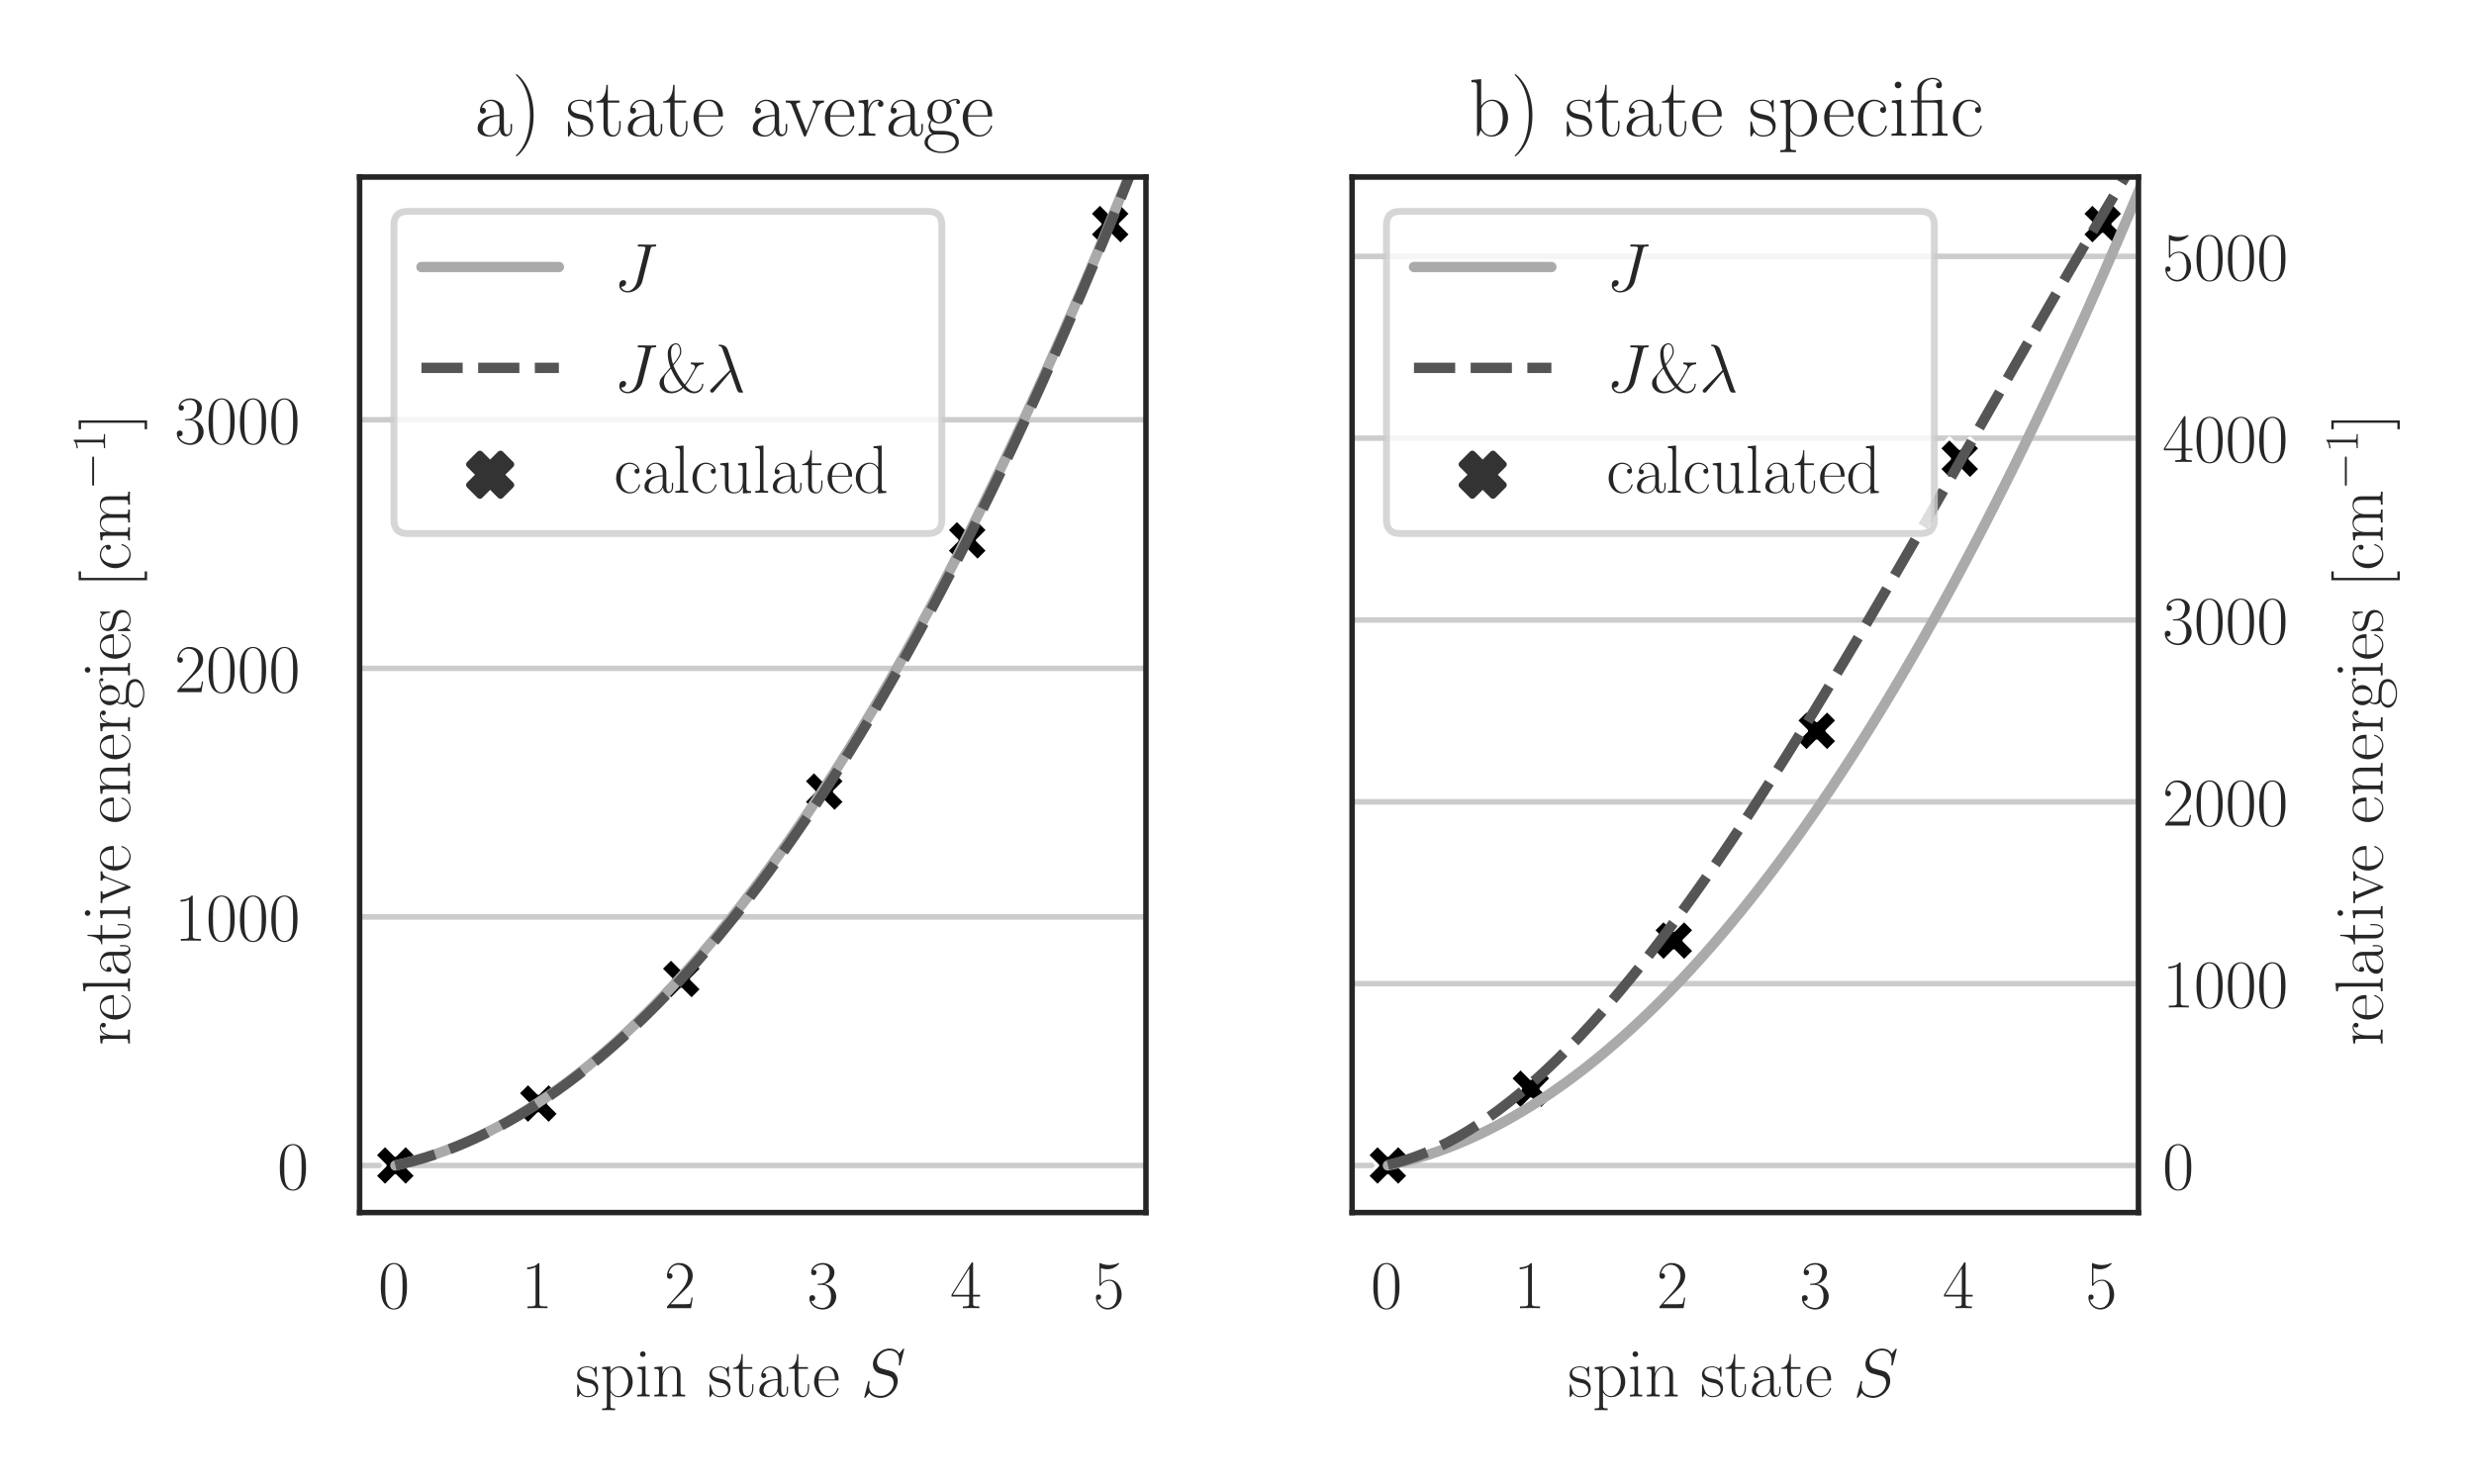 <?xml version="1.0" encoding="utf-8" standalone="no"?>
<!DOCTYPE svg PUBLIC "-//W3C//DTD SVG 1.1//EN"
  "http://www.w3.org/Graphics/SVG/1.1/DTD/svg11.dtd">
<!-- Created with matplotlib (https://matplotlib.org/) -->
<svg height="216pt" version="1.1" viewBox="0 0 360 216" width="360pt" xmlns="http://www.w3.org/2000/svg" xmlns:xlink="http://www.w3.org/1999/xlink">
 <defs>
  <style type="text/css">*{stroke-linecap:butt;stroke-linejoin:round;}</style>
 </defs>
 <g id="figure_1">
  <g id="patch_1">
   <path d="M 0 216 
L 360 216 
L 360 0 
L 0 0 
z
" style="fill:#ffffff;"/>
  </g>
  <g id="axes_1">
   <g id="patch_2">
    <path d="M 52.326 176.489 
L 166.75 176.489 
L 166.75 25.766 
L 52.326 25.766 
z
" style="fill:#ffffff;"/>
   </g>
   <g id="matplotlib.axis_1">
    <g id="xtick_1">
     <g id="text_1">
      <!-- 0 -->
      <g style="fill:#262626;" transform="translate(55.036 190.407)scale(0.1 -0.1)">
       <defs>
        <path d="M 42 31.844 
C 42 37.969 41.906 48.422 37.703 56.453 
C 34 63.484 28.094 66 22.906 66 
C 18.094 66 12 63.781 8.203 56.562 
C 4.203 49.016 3.797 39.672 3.797 31.844 
C 3.797 26.109 3.906 17.375 7 9.734 
C 11.297 -0.609 19 -2 22.906 -2 
C 27.5 -2 34.5 -0.109 38.594 9.438 
C 41.594 16.375 42 24.5 42 31.844 
z
M 22.906 -0.406 
C 16.5 -0.406 12.703 5.125 11.297 12.75 
C 10.203 18.688 10.203 27.328 10.203 32.953 
C 10.203 40.688 10.203 47.109 11.5 53.234 
C 13.406 61.781 19 64.391 22.906 64.391 
C 27 64.391 32.297 61.672 34.203 53.438 
C 35.5 47.719 35.594 40.984 35.594 32.953 
C 35.594 26.422 35.594 18.375 34.406 12.453 
C 32.297 1.5 26.406 -0.406 22.906 -0.406 
z
" id="CMR17-48"/>
       </defs>
       <use transform="scale(0.996)" xlink:href="#CMR17-48"/>
      </g>
     </g>
    </g>
    <g id="xtick_2">
     <g id="text_2">
      <!-- 1 -->
      <g style="fill:#262626;" transform="translate(75.84 190.407)scale(0.1 -0.1)">
       <defs>
        <path d="M 26.594 63.797 
C 26.594 65.891 26.5 66 25.094 66 
C 21.203 61.359 15.297 59.891 9.703 59.688 
C 9.406 59.688 8.906 59.688 8.797 59.5 
C 8.703 59.297 8.703 59.094 8.703 57 
C 11.797 57 17 57.594 21 59.984 
L 21 7.297 
C 21 3.797 20.797 2.594 12.203 2.594 
L 9.203 2.594 
L 9.203 0 
C 14 0.094 19 0.188 23.797 0.188 
C 28.594 0.188 33.594 0.094 38.406 0 
L 38.406 2.594 
L 35.406 2.594 
C 26.797 2.594 26.594 3.688 26.594 7.297 
z
" id="CMR17-49"/>
       </defs>
       <use transform="scale(0.996)" xlink:href="#CMR17-49"/>
      </g>
     </g>
    </g>
    <g id="xtick_3">
     <g id="text_3">
      <!-- 2 -->
      <g style="fill:#262626;" transform="translate(96.645 190.407)scale(0.1 -0.1)">
       <defs>
        <path d="M 41.703 15.469 
L 39.906 15.469 
C 38.906 8.391 38.094 7.188 37.703 6.594 
C 37.203 5.797 30 5.797 28.594 5.797 
L 9.406 5.797 
C 13 9.688 20 16.766 28.5 24.938 
C 34.594 30.719 41.703 37.5 41.703 47.391 
C 41.703 59.188 32.297 66 21.797 66 
C 10.797 66 4.094 56.297 4.094 47.297 
C 4.094 43.391 7 42.891 8.203 42.891 
C 9.203 42.891 12.203 43.484 12.203 46.984 
C 12.203 50.094 9.594 51 8.203 51 
C 7.594 51 7 50.891 6.594 50.688 
C 8.5 59.188 14.297 63.391 20.406 63.391 
C 29.094 63.391 34.797 56.5 34.797 47.391 
C 34.797 38.703 29.703 31.219 24 24.734 
L 4.094 2.297 
L 4.094 0 
L 39.297 0 
z
" id="CMR17-50"/>
       </defs>
       <use transform="scale(0.996)" xlink:href="#CMR17-50"/>
      </g>
     </g>
    </g>
    <g id="xtick_4">
     <g id="text_4">
      <!-- 3 -->
      <g style="fill:#262626;" transform="translate(117.449 190.407)scale(0.1 -0.1)">
       <defs>
        <path d="M 22.094 34 
C 31 34 34.906 26.141 34.906 17.094 
C 34.906 5.031 28.5 0.391 22.703 0.391 
C 17.406 0.391 8.797 3.016 6.094 10.797 
C 6.594 10.594 7.094 10.594 7.594 10.594 
C 10 10.594 11.797 12.188 11.797 14.797 
C 11.797 17.688 9.594 19 7.594 19 
C 5.906 19 3.297 18.188 3.297 14.484 
C 3.297 5.234 12.297 -2 22.906 -2 
C 34 -2 42.5 6.75 42.5 16.984 
C 42.5 26.844 34.5 34 25 35.094 
C 32.594 36.672 39.906 43.375 39.906 52.391 
C 39.906 60.25 32 66 23 66 
C 13.906 66 5.906 60.344 5.906 52.297 
C 5.906 48.797 8.5 48.188 9.797 48.188 
C 11.906 48.188 13.703 49.484 13.703 52.094 
C 13.703 54.688 11.906 56 9.797 56 
C 9.406 56 8.906 56 8.5 55.797 
C 11.406 62.484 19.297 63.688 22.797 63.688 
C 26.297 63.688 32.906 61.969 32.906 52.297 
C 32.906 49.484 32.5 44.547 29.094 40.219 
C 26.094 36.391 22.703 36.188 19.406 35.891 
C 18.906 35.891 16.594 35.688 16.203 35.688 
C 15.5 35.594 15.094 35.5 15.094 34.797 
C 15.094 34.094 15.203 34 17.203 34 
z
" id="CMR17-51"/>
       </defs>
       <use transform="scale(0.996)" xlink:href="#CMR17-51"/>
      </g>
     </g>
    </g>
    <g id="xtick_5">
     <g id="text_5">
      <!-- 4 -->
      <g style="fill:#262626;" transform="translate(138.254 190.407)scale(0.1 -0.1)">
       <defs>
        <path d="M 33.594 64.797 
C 33.594 66.891 33.5 67 31.703 67 
L 2 19.594 
L 2 17 
L 27.797 17 
L 27.797 7.188 
C 27.797 3.594 27.594 2.594 20.594 2.594 
L 18.703 2.594 
L 18.703 0 
C 21.906 0.188 27.297 0.188 30.703 0.188 
C 34.094 0.188 39.5 0.188 42.703 0 
L 42.703 2.594 
L 40.797 2.594 
C 33.797 2.594 33.594 3.594 33.594 7.188 
L 33.594 17 
L 43.797 17 
L 43.797 19.594 
L 33.594 19.594 
z
M 28.094 58.172 
L 28.094 19.594 
L 4 19.594 
z
" id="CMR17-52"/>
       </defs>
       <use transform="scale(0.996)" xlink:href="#CMR17-52"/>
      </g>
     </g>
    </g>
    <g id="xtick_6">
     <g id="text_6">
      <!-- 5 -->
      <g style="fill:#262626;" transform="translate(159.058 190.407)scale(0.1 -0.1)">
       <defs>
        <path d="M 11.406 58.594 
C 12.406 58.188 16.5 56.891 20.703 56.891 
C 30 56.891 35.094 61.891 38 64.688 
C 38 65.484 38 66 37.406 66 
C 37.297 66 37.094 66 36.297 65.594 
C 32.797 64.094 28.703 63 23.703 63 
C 20.703 63 16.203 63.359 11.297 65.484 
C 10.203 66 10 66 9.906 66 
C 9.406 66 9.297 65.891 9.297 63.906 
L 9.297 34.859 
C 9.297 33.016 9.297 32.5 10.297 32.5 
C 10.797 32.5 11 32.703 11.5 33.422 
C 14.703 38.047 19.094 40 24.094 40 
C 27.594 40 35.094 37.734 35.094 20.203 
C 35.094 16.984 35.094 11.188 32.094 6.594 
C 29.594 2.484 25.703 0.391 21.406 0.391 
C 14.797 0.391 8.094 4.984 6.297 12.688 
C 6.703 12.594 7.5 12.391 7.906 12.391 
C 9.203 12.391 11.703 13.094 11.703 16.188 
C 11.703 18.891 9.797 20 7.906 20 
C 5.594 20 4.094 18.594 4.094 15.797 
C 4.094 7.094 11 -2 21.594 -2 
C 31.906 -2 41.703 6.891 41.703 19.797 
C 41.703 32.094 33.906 41.594 24.203 41.594 
C 19.094 41.594 14.797 39.688 11.406 36 
z
" id="CMR17-53"/>
       </defs>
       <use transform="scale(0.996)" xlink:href="#CMR17-53"/>
      </g>
     </g>
    </g>
    <g id="text_7">
     <!-- spin state $S$ -->
     <g style="fill:#262626;" transform="translate(83.735 203.263)scale(0.1 -0.1)">
      <defs>
       <path d="M 30.906 42 
C 30.906 43.797 30.797 43.891 30.203 43.891 
C 29.797 43.891 29.703 43.797 28.5 42.297 
C 28.203 41.891 27.297 40.891 27 40.5 
C 23.797 43.891 19.297 44 17.594 44 
C 6.5 44 2.5 38.188 2.5 32.391 
C 2.5 23.391 12.703 21.297 15.594 20.688 
C 21.906 19.391 24.094 19 26.203 17.188 
C 27.5 16 29.703 13.797 29.703 10.188 
C 29.703 6 27.297 0.594 18.094 0.594 
C 9.406 0.594 6.297 7.188 4.5 16 
C 4.203 17.391 4.203 17.5 3.406 17.5 
C 2.594 17.5 2.5 17.391 2.5 15.391 
L 2.5 1 
C 2.5 -0.812 2.594 -0.906 3.203 -0.906 
C 3.703 -0.906 3.797 -0.812 4.297 0 
C 4.906 0.891 6.406 3.297 7 4.297 
C 9 1.594 12.5 -1 18.094 -1 
C 28 -1 33.297 4.391 33.297 12.188 
C 33.297 17.297 30.594 20 29.297 21.188 
C 26.297 24.297 22.797 25 18.594 25.797 
C 13.094 27 6.094 28.391 6.094 34.5 
C 6.094 37.094 7.5 42.594 17.594 42.594 
C 28.297 42.594 28.906 32.594 29.094 29.391 
C 29.203 28.891 29.703 28.797 30 28.797 
C 30.906 28.797 30.906 29.094 30.906 30.797 
z
" id="CMR17-115"/>
       <path d="M 22 -17.406 
C 15.594 -17.406 15.203 -17 15.203 -13.031 
L 15.203 5.938 
C 18.094 1.703 22.297 -1 27.594 -1 
C 37.594 -1 47.703 7.859 47.703 21.594 
C 47.703 34.312 39 44 28.703 44 
C 22.703 44 17.797 40.672 15 36.641 
L 15 44 
L 3.094 42.891 
L 3.094 40.266 
C 9 40.266 9.906 39.672 9.906 34.812 
L 9.906 -13.031 
C 9.906 -16.891 9.5 -17.406 3.094 -17.406 
L 3.094 -20 
C 5.5 -19.812 9.906 -19.812 12.5 -19.812 
C 15.094 -19.812 19.594 -19.812 22 -20 
z
M 15.203 31.484 
C 15.203 32.906 15.203 35.016 19.094 38.766 
C 19.594 39.156 23 42.188 28 42.188 
C 35.297 42.188 41.297 33 41.297 21.5 
C 41.297 9.984 34.906 0.594 27 0.594 
C 23.406 0.594 19.5 2.312 16.5 7.047 
C 15.203 9.281 15.203 9.875 15.203 11.5 
z
" id="CMR17-112"/>
       <path d="M 15.5 61.891 
C 15.5 64.094 13.703 66 11.406 66 
C 9.203 66 7.297 64.188 7.297 61.891 
C 7.297 59.688 9.094 57.797 11.406 57.797 
C 13.594 57.797 15.5 59.594 15.5 61.891 
z
M 3.797 42.891 
L 3.797 40.297 
C 9.406 40.297 10.203 39.688 10.203 34.859 
L 10.203 6.922 
C 10.203 3.094 9.797 2.594 3.406 2.594 
L 3.406 0 
C 5.797 0.188 10.094 0.188 12.594 0.188 
C 15 0.188 19.094 0.188 21.406 0 
L 21.406 2.594 
C 15.5 2.594 15.297 3.203 15.297 6.812 
L 15.297 44 
z
" id="CMR17-105"/>
       <path d="M 41.5 30.531 
C 41.5 35.656 40.5 44 28.703 44 
C 20.797 44 16.703 37.875 15.203 33.844 
L 15.094 33.844 
L 15.094 44 
L 3.297 42.891 
L 3.297 40.281 
C 9.203 40.281 10.094 39.688 10.094 34.859 
L 10.094 6.922 
C 10.094 3.094 9.703 2.594 3.297 2.594 
L 3.297 0 
C 5.703 0.188 10.094 0.188 12.703 0.188 
C 15.297 0.188 19.797 0.188 22.203 0 
L 22.203 2.594 
C 15.797 2.594 15.406 3 15.406 6.922 
L 15.406 26.219 
C 15.406 35.453 21 42.391 28 42.391 
C 35.406 42.391 36.203 35.766 36.203 30.938 
L 36.203 6.922 
C 36.203 3.094 35.797 2.594 29.406 2.594 
L 29.406 0 
C 31.797 0.188 36.203 0.188 38.797 0.188 
C 41.406 0.188 45.906 0.188 48.297 0 
L 48.297 2.594 
C 41.906 2.594 41.5 3 41.5 6.922 
z
" id="CMR17-110"/>
       <path d="M 15.094 40.391 
L 29.094 40.391 
L 29.094 43 
L 15.094 43 
L 15.094 62 
L 13.297 62 
C 13.094 51.438 9.594 42.188 1.094 41.984 
L 1.094 40.391 
L 9.797 40.391 
L 9.797 12.156 
C 9.797 10.234 9.797 -1 21.406 -1 
C 27.297 -1 30.703 4.812 30.703 12.25 
L 30.703 17.984 
L 28.906 17.984 
L 28.906 12.344 
C 28.906 5.422 26.203 0.797 22 0.797 
C 19.094 0.797 15.094 2.797 15.094 11.953 
z
" id="CMR17-116"/>
       <path d="M 36 25.875 
C 36 32 36 35.547 31.797 39.594 
C 28.094 42.984 23.797 44 20.406 44 
C 12.5 44 6.797 37.625 6.797 30.891 
C 6.797 27.188 9.797 27 10.406 27 
C 11.703 27 14 27.797 14 30.594 
C 14 33.094 12.094 34.188 10.406 34.188 
C 10 34.188 9.5 34.094 9.203 34 
C 11.297 40.531 16.703 42.391 20.203 42.391 
C 25.203 42.391 30.703 37.828 30.703 29.297 
L 30.703 25.5 
C 24.797 25.297 17.703 24.5 12.094 21.453 
C 5.797 17.922 4 12.844 4 9 
C 4 1.203 13 -1 18.297 -1 
C 23.797 -1 28.906 2.109 31.094 7.891 
C 31.297 3.422 34.094 -0.609 38.5 -0.609 
C 40.594 -0.609 45.906 0.797 45.906 8.797 
L 45.906 14.469 
L 44.094 14.469 
L 44.094 8.703 
C 44.094 2.516 41.406 1.703 40.094 1.703 
C 36 1.703 36 6.969 36 11.438 
z
M 30.703 13.859 
C 30.703 5.047 24.5 0.594 19 0.594 
C 14 0.594 10.094 4.344 10.094 9 
C 10.094 12.047 11.406 17.406 17.203 20.656 
C 22 23.391 27.5 23.797 30.703 24 
z
" id="CMR17-97"/>
       <path d="M 38.094 23.484 
C 38.5 23.891 38.5 24.094 38.5 25.094 
C 38.5 35.172 33.094 44 21.703 44 
C 11.094 44 2.703 33.984 2.703 21.781 
C 2.703 8.656 12.203 -1 22.797 -1 
C 34 -1 38.406 9.672 38.406 11.797 
C 38.406 12.5 37.797 12.5 37.594 12.5 
C 36.906 12.5 36.797 12.297 36.406 11.078 
C 34.203 4.219 28.703 0.797 23.5 0.797 
C 19.203 0.797 14.906 3.219 12.203 7.656 
C 9.094 12.797 9.094 18.75 9.094 23.484 
z
M 9.203 25 
C 9.906 39.234 17.594 42.391 21.594 42.391 
C 28.406 42.391 33 36.062 33.094 25 
z
" id="CMR17-101"/>
       <path d="M 63.5 69.094 
C 63.5 70 62.797 70 62.594 70 
C 62.203 70 62.094 69.891 60.906 68.391 
C 60.297 67.688 56.203 62.531 56.094 62.438 
C 52.797 68.891 46.203 70 42 70 
C 29.297 70 17.797 58.469 17.797 47.25 
C 17.797 39.797 22.297 35.438 27.203 33.75 
C 28.297 33.344 34.203 31.766 37.203 31.062 
C 42.297 29.672 43.594 29.281 45.703 27.094 
C 46.094 26.594 48.094 24.312 48.094 19.656 
C 48.094 10.422 39.5 0.891 29.5 0.891 
C 21.297 0.891 12.203 4.359 12.203 15.484 
C 12.203 17.375 12.594 19.75 12.906 20.75 
C 12.906 21.047 13 21.531 13 21.734 
C 13 22.141 12.797 22.625 12 22.625 
C 11.094 22.625 11 22.438 10.594 20.75 
L 5.5 0.391 
C 5.5 0.297 5.094 -1 5.094 -1.109 
C 5.094 -2 5.906 -2 6.094 -2 
C 6.5 -2 6.594 -1.906 7.797 -0.406 
L 12.406 5.562 
C 14.797 1.984 20 -2 29.297 -2 
C 42.203 -2 54 10.422 54 22.828 
C 54 27 53 30.672 49.203 34.344 
C 47.094 36.422 45.297 36.922 36.094 39.312 
C 29.406 41.094 28.5 41.391 26.703 42.984 
C 25 44.672 23.703 47.047 23.703 50.422 
C 23.703 58.766 32.203 67.297 41.703 67.297 
C 51.5 67.297 56.094 61.344 56.094 51.906 
C 56.094 49.328 55.594 46.656 55.594 46.25 
C 55.594 45.359 56.406 45.359 56.703 45.359 
C 57.594 45.359 57.703 45.656 58.094 47.25 
z
" id="CMMI12-83"/>
      </defs>
      <use transform="scale(0.996)" xlink:href="#CMR17-115"/>
      <use transform="translate(35.801 0)scale(0.996)" xlink:href="#CMR17-112"/>
      <use transform="translate(86.697 0)scale(0.996)" xlink:href="#CMR17-105"/>
      <use transform="translate(111.568 0)scale(0.996)" xlink:href="#CMR17-110"/>
      <use transform="translate(192.539 0)scale(0.996)" xlink:href="#CMR17-115"/>
      <use transform="translate(228.34 0)scale(0.996)" xlink:href="#CMR17-116"/>
      <use transform="translate(263.621 0)scale(0.996)" xlink:href="#CMR17-97"/>
      <use transform="translate(309.312 0)scale(0.996)" xlink:href="#CMR17-116"/>
      <use transform="translate(344.592 0)scale(0.996)" xlink:href="#CMR17-101"/>
      <use transform="translate(415.154 0)scale(0.996)" xlink:href="#CMMI12-83"/>
     </g>
    </g>
   </g>
   <g id="matplotlib.axis_2">
    <g id="ytick_1">
     <g id="line2d_1">
      <path clip-path="url(#pec24ffb1a4)" d="M 52.326 169.638 
L 166.75 169.638 
" style="fill:none;stroke:#cccccc;stroke-linecap:round;stroke-width:0.8;"/>
     </g>
     <g id="text_8">
      <!-- $\mathdefault{0}$ -->
      <g style="fill:#262626;" transform="translate(40.344 173.097)scale(0.1 -0.1)">
       <use transform="scale(0.996)" xlink:href="#CMR17-48"/>
      </g>
     </g>
    </g>
    <g id="ytick_2">
     <g id="line2d_2">
      <path clip-path="url(#pec24ffb1a4)" d="M 52.326 133.458 
L 166.75 133.458 
" style="fill:none;stroke:#cccccc;stroke-linecap:round;stroke-width:0.8;"/>
     </g>
     <g id="text_9">
      <!-- $\mathdefault{1000}$ -->
      <g style="fill:#262626;" transform="translate(25.4 136.917)scale(0.1 -0.1)">
       <use transform="scale(0.996)" xlink:href="#CMR17-49"/>
       <use transform="translate(45.69 0)scale(0.996)" xlink:href="#CMR17-48"/>
       <use transform="translate(91.381 0)scale(0.996)" xlink:href="#CMR17-48"/>
       <use transform="translate(137.071 0)scale(0.996)" xlink:href="#CMR17-48"/>
      </g>
     </g>
    </g>
    <g id="ytick_3">
     <g id="line2d_3">
      <path clip-path="url(#pec24ffb1a4)" d="M 52.326 97.279 
L 166.75 97.279 
" style="fill:none;stroke:#cccccc;stroke-linecap:round;stroke-width:0.8;"/>
     </g>
     <g id="text_10">
      <!-- $\mathdefault{2000}$ -->
      <g style="fill:#262626;" transform="translate(25.4 100.738)scale(0.1 -0.1)">
       <use transform="scale(0.996)" xlink:href="#CMR17-50"/>
       <use transform="translate(45.69 0)scale(0.996)" xlink:href="#CMR17-48"/>
       <use transform="translate(91.381 0)scale(0.996)" xlink:href="#CMR17-48"/>
       <use transform="translate(137.071 0)scale(0.996)" xlink:href="#CMR17-48"/>
      </g>
     </g>
    </g>
    <g id="ytick_4">
     <g id="line2d_4">
      <path clip-path="url(#pec24ffb1a4)" d="M 52.326 61.099 
L 166.75 61.099 
" style="fill:none;stroke:#cccccc;stroke-linecap:round;stroke-width:0.8;"/>
     </g>
     <g id="text_11">
      <!-- $\mathdefault{3000}$ -->
      <g style="fill:#262626;" transform="translate(25.4 64.559)scale(0.1 -0.1)">
       <use transform="scale(0.996)" xlink:href="#CMR17-51"/>
       <use transform="translate(45.69 0)scale(0.996)" xlink:href="#CMR17-48"/>
       <use transform="translate(91.381 0)scale(0.996)" xlink:href="#CMR17-48"/>
       <use transform="translate(137.071 0)scale(0.996)" xlink:href="#CMR17-48"/>
      </g>
     </g>
    </g>
    <g id="text_12">
     <!-- relative energies [\si{\wn}] -->
     <g style="fill:#262626;" transform="translate(18.91 152.193)rotate(-90)scale(0.1 -0.1)">
      <defs>
       <path d="M 15 23.703 
C 15 33.344 19.094 42.391 26.594 42.391 
C 27.297 42.391 28 42.297 28.703 41.984 
C 28.703 41.984 26.5 41.281 26.5 38.672 
C 26.5 36.266 28.406 35.266 29.906 35.266 
C 31.094 35.266 33.297 35.969 33.297 38.781 
C 33.297 41.984 30.094 44 26.703 44 
C 19.094 44 15.797 36.562 14.797 33.047 
L 14.703 33.047 
L 14.703 44 
L 3.094 42.891 
L 3.094 40.281 
C 9 40.281 9.906 39.688 9.906 34.859 
L 9.906 6.922 
C 9.906 3.094 9.5 2.594 3.094 2.594 
L 3.094 0 
C 5.5 0.188 10.094 0.188 12.703 0.188 
C 15.594 0.188 20.703 0.188 23.406 0 
L 23.406 2.594 
C 16.203 2.594 15 2.594 15 7.109 
z
" id="CMR17-114"/>
       <path d="M 15.297 69 
L 3.406 67.891 
L 3.406 65.297 
C 9.297 65.297 10.203 64.703 10.203 59.922 
L 10.203 6.859 
C 10.203 3.094 9.797 2.594 3.406 2.594 
L 3.406 0 
C 5.797 0.188 10.203 0.188 12.703 0.188 
C 15.297 0.188 19.703 0.188 22.094 0 
L 22.094 2.594 
C 15.703 2.594 15.297 2.984 15.297 6.859 
z
" id="CMR17-108"/>
       <path d="M 39.094 33.953 
C 40 36.172 41.594 40.188 47.406 40.391 
L 47.406 43 
C 45.5 42.891 43 42.797 41.094 42.797 
C 39 42.797 35.703 42.797 33.703 43 
L 33.703 40.391 
C 36.203 40.188 37.594 38.984 37.594 36.375 
C 37.594 35.469 37.594 35.266 37 33.859 
L 26 5.922 
L 14.094 36.062 
C 13.5 37.375 13.5 37.578 13.5 37.984 
C 13.5 40.391 16.797 40.391 18.297 40.391 
L 18.297 43 
C 15.906 42.797 11.5 42.797 9 42.797 
C 6.297 42.797 3.203 42.797 1 43 
L 1 40.391 
C 4.797 40.391 6.906 40.391 8.094 37.281 
L 22.594 0.688 
C 23.203 -0.812 23.297 -1 24.203 -1 
C 25.094 -1 25.203 -0.812 25.797 0.688 
z
" id="CMR17-118"/>
       <path d="M 11.094 18.203 
C 13 16.688 16.297 15 20.297 15 
C 28.203 15 35 21.234 35 29.609 
C 35 32.234 34.203 36.266 31.203 39.391 
C 34 42.391 38.094 43.391 40.406 43.391 
C 40.797 43.391 41.406 43.391 41.906 43.094 
C 41.5 42.984 40.594 42.594 40.594 40.984 
C 40.594 39.688 41.5 38.797 42.797 38.797 
C 44.297 38.797 45.094 39.797 45.094 41.094 
C 45.094 42.984 43.594 45 40.406 45 
C 36.406 45 32.906 43.094 30.094 40.484 
C 27.094 43.188 23.5 44.188 20.297 44.188 
C 12.406 44.188 5.594 37.984 5.594 29.609 
C 5.594 23.859 8.906 20.219 9.906 19.219 
C 6.906 15.688 6.906 11.594 6.906 11.094 
C 6.906 8.5 7.906 4.688 11.297 2.594 
C 6.094 1.281 2 -2.875 2 -8.078 
C 2 -15.562 11.5 -21 22.906 -21 
C 33.906 -21 43.797 -15.766 43.797 -7.969 
C 43.797 6 29 6 21.297 6 
C 19 6 14.906 6 14.406 6.094 
C 11.297 6.594 9.203 9.391 9.203 12.891 
C 9.203 13.797 9.203 16 11.094 18.203 
z
M 20.297 16.688 
C 11.5 16.688 11.5 27.594 11.5 29.609 
C 11.5 31.625 11.5 42.484 20.297 42.484 
C 29.094 42.484 29.094 31.625 29.094 29.609 
C 29.094 27.594 29.094 16.688 20.297 16.688 
z
M 22.906 -19.312 
C 12.906 -19.312 6 -13.797 6 -8.078 
C 6 -4.859 7.703 -1.844 9.906 -0.172 
C 12.406 1.594 13.406 1.594 20.203 1.594 
C 28.406 1.594 39.797 1.594 39.797 -8.078 
C 39.797 -13.797 32.906 -19.312 22.906 -19.312 
z
" id="CMR17-103"/>
       <path d="M 23.5 -25 
L 23.5 -21.5 
L 14.094 -21.5 
L 14.094 71.484 
L 23.5 71.484 
L 23.5 75 
L 10.594 75 
L 10.594 -25 
z
" id="CMR17-91"/>
       <path d="M 34.906 35 
C 33 35 30.203 35 30.203 31.484 
C 30.203 28.688 32.5 27.891 33.797 27.891 
C 34.5 27.891 37.406 28.188 37.406 31.688 
C 37.406 38.688 30.594 44 22.906 44 
C 12.297 44 3.297 34.391 3.297 21.547 
C 3.297 8.141 12.703 -1 22.906 -1 
C 35.297 -1 38.406 10.562 38.406 11.672 
C 38.406 12.078 38.297 12.375 37.594 12.375 
C 36.906 12.375 36.797 12.281 36.406 10.969 
C 33.797 2.812 28.094 0.797 23.797 0.797 
C 17.406 0.797 9.703 6.734 9.703 21.641 
C 9.703 36.844 17.094 42.188 23 42.188 
C 26.906 42.188 32.703 40.344 34.906 35 
z
" id="CMR17-99"/>
       <path d="M 67.594 30.531 
C 67.594 35.562 66.703 44 54.797 44 
C 48 44 43.297 39.375 41.5 33.953 
L 41.406 33.953 
C 40.203 42.188 34.297 44 28.703 44 
C 20.797 44 16.703 37.875 15.203 33.844 
L 15.094 33.844 
L 15.094 44 
L 3.297 42.891 
L 3.297 40.281 
C 9.203 40.281 10.094 39.688 10.094 34.859 
L 10.094 6.922 
C 10.094 3.094 9.703 2.594 3.297 2.594 
L 3.297 0 
C 5.703 0.188 10.094 0.188 12.703 0.188 
C 15.297 0.188 19.797 0.188 22.203 0 
L 22.203 2.594 
C 15.797 2.594 15.406 3 15.406 6.922 
L 15.406 26.219 
C 15.406 35.453 21 42.391 28 42.391 
C 35.406 42.391 36.203 35.766 36.203 30.938 
L 36.203 6.922 
C 36.203 3.094 35.797 2.594 29.406 2.594 
L 29.406 0 
C 31.797 0.188 36.203 0.188 38.797 0.188 
C 41.406 0.188 45.906 0.188 48.297 0 
L 48.297 2.594 
C 41.906 2.594 41.5 3 41.5 6.922 
L 41.5 26.219 
C 41.5 35.453 47.094 42.391 54.094 42.391 
C 61.5 42.391 62.297 35.766 62.297 30.938 
L 62.297 6.922 
C 62.297 3.094 61.906 2.594 55.5 2.594 
L 55.5 0 
C 57.906 0.188 62.297 0.188 64.906 0.188 
C 67.5 0.188 72 0.188 74.406 0 
L 74.406 2.594 
C 68 2.594 67.594 3 67.594 6.922 
z
" id="CMR17-109"/>
       <path d="M 65.906 23 
C 67.594 23 69.406 23 69.406 25 
C 69.406 27 67.594 27 65.906 27 
L 11.797 27 
C 10.094 27 8.297 27 8.297 25 
C 8.297 23 10.094 23 11.797 23 
z
" id="CMSY10-0"/>
       <path d="M 14.297 75 
L 1.406 75 
L 1.406 71.484 
L 10.797 71.484 
L 10.797 -21.5 
L 1.406 -21.5 
L 1.406 -25 
L 14.297 -25 
z
" id="CMR17-93"/>
      </defs>
      <use transform="scale(0.996)" xlink:href="#CMR17-114"/>
      <use transform="translate(35.281 0)scale(0.996)" xlink:href="#CMR17-101"/>
      <use transform="translate(75.766 0)scale(0.996)" xlink:href="#CMR17-108"/>
      <use transform="translate(100.637 0)scale(0.996)" xlink:href="#CMR17-97"/>
      <use transform="translate(146.328 0)scale(0.996)" xlink:href="#CMR17-116"/>
      <use transform="translate(181.609 0)scale(0.996)" xlink:href="#CMR17-105"/>
      <use transform="translate(206.48 0)scale(0.996)" xlink:href="#CMR17-118"/>
      <use transform="translate(252.17 0)scale(0.996)" xlink:href="#CMR17-101"/>
      <use transform="translate(322.732 0)scale(0.996)" xlink:href="#CMR17-101"/>
      <use transform="translate(363.218 0)scale(0.996)" xlink:href="#CMR17-110"/>
      <use transform="translate(414.113 0)scale(0.996)" xlink:href="#CMR17-101"/>
      <use transform="translate(454.599 0)scale(0.996)" xlink:href="#CMR17-114"/>
      <use transform="translate(489.879 0)scale(0.996)" xlink:href="#CMR17-103"/>
      <use transform="translate(535.57 0)scale(0.996)" xlink:href="#CMR17-105"/>
      <use transform="translate(560.441 0)scale(0.996)" xlink:href="#CMR17-101"/>
      <use transform="translate(600.927 0)scale(0.996)" xlink:href="#CMR17-115"/>
      <use transform="translate(666.804 0)scale(0.996)" xlink:href="#CMR17-91"/>
      <use transform="translate(691.675 0)scale(0.996)" xlink:href="#CMR17-99"/>
      <use transform="translate(732.161 0)scale(0.996)" xlink:href="#CMR17-109"/>
      <use transform="translate(809.08 36.154)scale(0.697)" xlink:href="#CMSY10-0"/>
      <use transform="translate(863.321 36.154)scale(0.697)" xlink:href="#CMR17-49"/>
      <use transform="translate(895.802 0)scale(0.996)" xlink:href="#CMR17-93"/>
     </g>
    </g>
   </g>
   <g id="PathCollection_1">
    <path clip-path="url(#pec24ffb1a4)" d="M 56.027 172.638 
L 57.527 171.138 
L 59.027 172.638 
L 60.527 171.138 
L 59.027 169.638 
L 60.527 168.138 
L 59.027 166.638 
L 57.527 168.138 
L 56.027 166.638 
L 54.527 168.138 
L 56.027 169.638 
L 54.527 171.138 
z
" style="stroke:#ffffff;stroke-width:0.48;"/>
    <path clip-path="url(#pec24ffb1a4)" d="M 76.831 163.623 
L 78.331 162.123 
L 79.831 163.623 
L 81.331 162.123 
L 79.831 160.623 
L 81.331 159.123 
L 79.831 157.623 
L 78.331 159.123 
L 76.831 157.623 
L 75.331 159.123 
L 76.831 160.623 
L 75.331 162.123 
z
" style="stroke:#ffffff;stroke-width:0.48;"/>
    <path clip-path="url(#pec24ffb1a4)" d="M 97.636 145.498 
L 99.136 143.998 
L 100.636 145.498 
L 102.136 143.998 
L 100.636 142.498 
L 102.136 140.998 
L 100.636 139.498 
L 99.136 140.998 
L 97.636 139.498 
L 96.136 140.998 
L 97.636 142.498 
L 96.136 143.998 
z
" style="stroke:#ffffff;stroke-width:0.48;"/>
    <path clip-path="url(#pec24ffb1a4)" d="M 118.44 118.214 
L 119.94 116.714 
L 121.44 118.214 
L 122.94 116.714 
L 121.44 115.214 
L 122.94 113.714 
L 121.44 112.214 
L 119.94 113.714 
L 118.44 112.214 
L 116.94 113.714 
L 118.44 115.214 
L 116.94 116.714 
z
" style="stroke:#ffffff;stroke-width:0.48;"/>
    <path clip-path="url(#pec24ffb1a4)" d="M 139.244 81.653 
L 140.744 80.153 
L 142.244 81.653 
L 143.744 80.153 
L 142.244 78.653 
L 143.744 77.153 
L 142.244 75.653 
L 140.744 77.153 
L 139.244 75.653 
L 137.744 77.153 
L 139.244 78.653 
L 137.744 80.153 
z
" style="stroke:#ffffff;stroke-width:0.48;"/>
    <path clip-path="url(#pec24ffb1a4)" d="M 160.049 35.617 
L 161.549 34.117 
L 163.049 35.617 
L 164.549 34.117 
L 163.049 32.617 
L 164.549 31.117 
L 163.049 29.617 
L 161.549 31.117 
L 160.049 29.617 
L 158.549 31.117 
L 160.049 32.617 
L 158.549 34.117 
z
" style="stroke:#ffffff;stroke-width:0.48;"/>
   </g>
   <g id="PathCollection_2"/>
   <g id="line2d_5">
    <path clip-path="url(#pec24ffb1a4)" d="M 57.527 169.638 
L 58.998 169.291 
L 60.469 168.899 
L 61.94 168.461 
L 63.411 167.977 
L 64.882 167.447 
L 66.353 166.872 
L 67.824 166.251 
L 69.295 165.584 
L 70.766 164.871 
L 72.237 164.112 
L 73.708 163.308 
L 75.179 162.458 
L 76.65 161.562 
L 78.121 160.621 
L 79.592 159.633 
L 81.063 158.6 
L 82.534 157.521 
L 84.005 156.397 
L 85.476 155.226 
L 86.947 154.01 
L 88.418 152.748 
L 89.889 151.44 
L 91.36 150.087 
L 92.831 148.687 
L 94.302 147.242 
L 95.773 145.751 
L 97.244 144.215 
L 98.715 142.632 
L 100.186 141.004 
L 101.657 139.33 
L 103.128 137.611 
L 104.599 135.845 
L 106.07 134.034 
L 107.541 132.177 
L 109.012 130.274 
L 110.483 128.325 
L 111.954 126.331 
L 113.426 124.291 
L 114.897 122.205 
L 116.368 120.073 
L 117.839 117.896 
L 119.31 115.673 
L 120.781 113.404 
L 122.252 111.089 
L 123.723 108.729 
L 125.194 106.322 
L 126.665 103.87 
L 128.136 101.372 
L 129.607 98.829 
L 131.078 96.239 
L 132.549 93.604 
L 134.02 90.923 
L 135.491 88.197 
L 136.962 85.424 
L 138.433 82.606 
L 139.904 79.742 
L 141.375 76.832 
L 142.846 73.877 
L 144.317 70.875 
L 145.788 67.828 
L 147.259 64.736 
L 148.73 61.597 
L 150.201 58.412 
L 151.672 55.182 
L 153.143 51.906 
L 154.614 48.585 
L 156.085 45.217 
L 157.556 41.804 
L 159.027 38.345 
L 160.498 34.84 
L 161.969 31.289 
L 163.44 27.693 
L 164.911 24.051 
L 166.382 20.363 
L 167.853 16.629 
L 169.324 12.85 
L 170.795 9.025 
L 172.266 5.154 
L 173.737 1.237 
L 174.568 -1 
" style="fill:none;stroke:#aaaaaa;stroke-linecap:round;stroke-width:1.5;"/>
   </g>
   <g id="line2d_6">
    <path clip-path="url(#pec24ffb1a4)" d="M 57.527 169.641 
L 58.998 169.296 
L 60.469 168.906 
L 61.94 168.471 
L 63.411 167.992 
L 64.882 167.468 
L 66.353 166.899 
L 67.824 166.286 
L 69.295 165.627 
L 70.766 164.924 
L 72.237 164.175 
L 73.708 163.381 
L 75.179 162.543 
L 76.65 161.659 
L 78.121 160.73 
L 79.592 159.755 
L 81.063 158.736 
L 82.534 157.671 
L 84.005 156.56 
L 85.476 155.405 
L 86.947 154.203 
L 88.418 152.957 
L 89.889 151.664 
L 91.36 150.326 
L 92.831 148.943 
L 94.302 147.514 
L 95.773 146.039 
L 97.244 144.518 
L 98.715 142.951 
L 100.186 141.339 
L 101.657 139.68 
L 103.128 137.976 
L 104.599 136.226 
L 106.07 134.429 
L 107.541 132.587 
L 109.012 130.698 
L 110.483 128.763 
L 111.954 126.782 
L 113.426 124.754 
L 114.897 122.681 
L 116.368 120.56 
L 117.839 118.394 
L 119.31 116.181 
L 120.781 113.921 
L 122.252 111.615 
L 123.723 109.262 
L 125.194 106.863 
L 126.665 104.417 
L 128.136 101.924 
L 129.607 99.385 
L 131.078 96.798 
L 132.549 94.165 
L 134.02 91.485 
L 135.491 88.757 
L 136.962 85.983 
L 138.433 83.162 
L 139.904 80.293 
L 141.375 77.378 
L 142.846 74.415 
L 144.317 71.405 
L 145.788 68.348 
L 147.259 65.243 
L 148.73 62.091 
L 150.201 58.892 
L 151.672 55.645 
L 153.143 52.351 
L 154.614 49.009 
L 156.085 45.619 
L 157.556 42.182 
L 159.027 38.697 
L 160.498 35.164 
L 161.969 31.584 
L 163.44 27.956 
L 164.911 24.28 
L 166.382 20.555 
L 167.853 16.783 
L 169.324 12.963 
L 170.795 9.095 
L 172.266 5.179 
L 173.737 1.215 
L 174.549 -1 
" style="fill:none;stroke:#555555;stroke-dasharray:6,2.25;stroke-dashoffset:0;stroke-width:1.5;"/>
   </g>
   <g id="line2d_7"/>
   <g id="line2d_8"/>
   <g id="patch_3">
    <path d="M 52.326 176.489 
L 52.326 25.766 
" style="fill:none;stroke:#262626;stroke-linecap:square;stroke-linejoin:miter;stroke-width:0.8;"/>
   </g>
   <g id="patch_4">
    <path d="M 166.75 176.489 
L 166.75 25.766 
" style="fill:none;stroke:#262626;stroke-linecap:square;stroke-linejoin:miter;stroke-width:0.8;"/>
   </g>
   <g id="patch_5">
    <path d="M 52.326 176.489 
L 166.75 176.489 
" style="fill:none;stroke:#262626;stroke-linecap:square;stroke-linejoin:miter;stroke-width:0.8;"/>
   </g>
   <g id="patch_6">
    <path d="M 52.326 25.766 
L 166.75 25.766 
" style="fill:none;stroke:#262626;stroke-linecap:square;stroke-linejoin:miter;stroke-width:0.8;"/>
   </g>
   <g id="text_13">
    <!-- a) state average -->
    <g style="fill:#262626;" transform="translate(69.022 19.766)scale(0.12 -0.12)">
     <defs>
      <path d="M 26.297 24.938 
C 26.297 32.141 25.594 44.359 19.594 57.266 
C 14.797 67.688 6.594 75 5.406 75 
C 5.094 75 4.703 74.891 4.703 74.391 
C 4.703 74.188 4.797 74.094 4.906 73.891 
C 9.703 68.875 21.906 56.172 21.906 25.047 
C 21.906 -6.188 9.797 -18.906 4.906 -23.906 
C 4.797 -24.109 4.703 -24.203 4.703 -24.406 
C 4.703 -24.906 5.094 -25 5.406 -25 
C 6.5 -25 15 -17.609 19.906 -6.594 
C 24.906 4.516 26.297 15.328 26.297 24.938 
z
" id="CMR17-41"/>
     </defs>
     <use transform="scale(0.996)" xlink:href="#CMR17-97"/>
     <use transform="translate(45.69 0)scale(0.996)" xlink:href="#CMR17-41"/>
     <use transform="translate(111.047 0)scale(0.996)" xlink:href="#CMR17-115"/>
     <use transform="translate(146.849 0)scale(0.996)" xlink:href="#CMR17-116"/>
     <use transform="translate(182.129 0)scale(0.996)" xlink:href="#CMR17-97"/>
     <use transform="translate(227.82 0)scale(0.996)" xlink:href="#CMR17-116"/>
     <use transform="translate(263.101 0)scale(0.996)" xlink:href="#CMR17-101"/>
     <use transform="translate(333.662 0)scale(0.996)" xlink:href="#CMR17-97"/>
     <use transform="translate(376.75 0)scale(0.996)" xlink:href="#CMR17-118"/>
     <use transform="translate(422.441 0)scale(0.996)" xlink:href="#CMR17-101"/>
     <use transform="translate(462.926 0)scale(0.996)" xlink:href="#CMR17-114"/>
     <use transform="translate(498.207 0)scale(0.996)" xlink:href="#CMR17-97"/>
     <use transform="translate(543.898 0)scale(0.996)" xlink:href="#CMR17-103"/>
     <use transform="translate(589.588 0)scale(0.996)" xlink:href="#CMR17-101"/>
    </g>
   </g>
   <g id="legend_1">
    <g id="patch_7">
     <path d="M 59.326 77.658 
L 135.051 77.658 
Q 137.051 77.658 137.051 75.658 
L 137.051 32.766 
Q 137.051 30.766 135.051 30.766 
L 59.326 30.766 
Q 57.326 30.766 57.326 32.766 
L 57.326 75.658 
Q 57.326 77.658 59.326 77.658 
z
" style="fill:#ffffff;opacity:0.8;stroke:#cccccc;stroke-linejoin:miter;"/>
    </g>
    <g id="line2d_9">
     <path d="M 61.326 38.865 
L 81.326 38.865 
" style="fill:none;stroke:#aaaaaa;stroke-linecap:round;stroke-width:1.5;"/>
    </g>
    <g id="line2d_10"/>
    <g id="text_14">
     <!-- $J$ -->
     <g style="fill:#262626;" transform="translate(89.326 42.365)scale(0.1 -0.1)">
      <defs>
       <path d="M 53.406 61.109 
C 54.203 64.094 54.406 65.094 59.297 65.094 
C 60.906 65.094 61.906 65.094 61.906 66.891 
C 61.906 68 61 68 60.594 68 
C 58.906 68 57 67.797 55.203 67.797 
L 49.703 67.797 
C 45.5 67.797 41.094 68 36.906 68 
C 36 68 34.797 68 34.797 66.188 
C 34.797 65.188 35.594 65.188 35.594 65.094 
L 38.094 65.094 
C 46.094 65.094 46.094 64.297 46.094 62.797 
C 46.094 62.703 46.094 62 45.703 60.406 
L 34.203 14.891 
C 31.594 4.75 24.906 0 20.094 0 
C 16.703 0 11.906 1.547 10.703 6.688 
C 11.094 6.594 11.594 6.484 12 6.484 
C 15.297 6.484 17.906 9.391 17.906 12.297 
C 17.906 13.891 16.906 16 13.906 16 
C 12.094 16 7.906 14.984 7.906 8.484 
C 7.906 2.328 13.094 -2 20.297 -2 
C 29.406 -2 39.203 4.75 41.594 14.188 
z
" id="CMMI12-74"/>
      </defs>
      <use transform="scale(0.996)" xlink:href="#CMMI12-74"/>
     </g>
    </g>
    <g id="line2d_11">
     <path d="M 61.326 53.543 
L 81.326 53.543 
" style="fill:none;stroke:#555555;stroke-dasharray:6,2.25;stroke-dashoffset:0;stroke-width:1.5;"/>
    </g>
    <g id="line2d_12"/>
    <g id="text_15">
     <!-- $J$\&amp;$\lambda$ -->
     <g style="fill:#262626;" transform="translate(89.326 57.043)scale(0.1 -0.1)">
      <defs>
       <path d="M 6.703 21.203 
C 4.5 18.672 3.297 15.844 3.297 12.516 
C 3.297 4.234 11 -2 20.406 -2 
C 29.797 -2 35.797 3.828 37.797 5.75 
C 40.5 3.219 46 -2 54 -2 
C 61.094 -2 67.094 3.422 67.297 11.812 
L 65.5 11.812 
C 65.297 3.922 58.797 0.594 54.406 0.594 
C 48.5 0.594 43.594 6.547 41.203 9.375 
C 43.094 11.703 46.297 15.641 52.906 27.656 
C 54.797 31 57.594 36.047 59.094 37.359 
C 60.5 38.578 62.797 40.297 67.797 40.391 
L 67.797 43 
C 65.906 42.797 61.703 42.797 59.703 42.797 
C 56.703 42.797 52 42.797 49.094 43 
L 49.094 40.391 
C 52.406 40.391 55.094 38.984 55.094 36.25 
C 55.094 34.641 52.797 30.688 48.5 23.422 
C 47 20.797 43.5 14.828 40 10.891 
C 38.5 12.812 28.594 25.641 23.703 38.672 
C 34 51.094 35.094 55.594 35.094 58.797 
C 35.094 62.797 33.797 71 27.297 71 
C 21.406 71 15.297 65.594 15.297 55.891 
C 15.297 50.797 16.094 44.5 19.094 35.75 
z
M 23.094 40.594 
C 21.203 45.797 20.094 52.391 20.094 57.797 
C 20.094 66.594 24.203 69.391 27.406 69.391 
C 33 69.391 33.297 60.391 33.297 58.891 
C 33.297 55.391 31.5 50.391 23.094 40.594 
z
M 19.797 34.031 
C 24.703 22.812 31.797 12.609 36.5 7.156 
C 31.594 2.516 26.203 0.594 21.297 0.594 
C 13.203 0.594 9.703 8.969 9.703 15.547 
C 9.703 19.688 11 23.828 13.594 26.859 
z
" id="CMR17-38"/>
       <path d="M 30.906 61.922 
C 28.406 69 20.5 69 19.203 69 
C 18.594 69 17.5 69 17.5 67.984 
C 17.5 67.188 18.094 67.094 18.594 66.984 
C 20.094 66.797 21.297 66.594 22.906 63.719 
C 23.906 61.828 34.203 32.109 34.203 31.906 
C 34.203 31.812 34.094 31.703 33.297 30.906 
L 7.297 4.766 
C 6.094 3.578 5.297 2.781 5.297 1.484 
C 5.297 0.094 6.5 -1.109 8.094 -1.109 
C 8.5 -1.109 9.594 -0.906 10.203 -0.312 
C 11.797 1.188 26.094 18.594 35.203 29.328 
C 37.797 21.562 41 12.422 44.094 4.078 
C 44.594 2.578 45.094 1.188 46.5 -0.109 
C 47.5 -1 47.703 -1 50.5 -1 
L 52.406 -1 
C 52.797 -1 53.5 -1 53.5 -0.203 
C 53.5 0.188 53.406 0.297 53 0.688 
C 52.094 1.781 51.406 3.578 51 4.766 
z
" id="CMMI12-21"/>
      </defs>
      <use transform="scale(0.996)" xlink:href="#CMMI12-74"/>
      <use transform="translate(63.143 0)scale(0.996)" xlink:href="#CMR17-38"/>
      <use transform="translate(134.857 0)scale(0.996)" xlink:href="#CMMI12-21"/>
     </g>
    </g>
    <g id="PathCollection_3">
     <defs>
      <path d="M -1.5 3 
L 0 1.5 
L 1.5 3 
L 3 1.5 
L 1.5 0 
L 3 -1.5 
L 1.5 -3 
L 0 -1.5 
L -1.5 -3 
L -3 -1.5 
L -1.5 0 
L -3 1.5 
z
" id="m062f578dab" style="stroke:#333333;"/>
     </defs>
     <g>
      <use style="fill:#333333;stroke:#333333;" x="71.326" xlink:href="#m062f578dab" y="69.096"/>
     </g>
    </g>
    <g id="text_16">
     <!-- calculated -->
     <g style="fill:#262626;" transform="translate(89.326 71.721)scale(0.1 -0.1)">
      <defs>
       <path d="M 29.406 42.891 
L 29.406 40.297 
C 35.297 40.297 36.203 39.688 36.203 34.828 
L 36.203 16.453 
C 36.203 7.969 31.703 0.594 24.297 0.594 
C 16.094 0.594 15.406 5.547 15.406 10.797 
L 15.406 44 
L 3.297 42.891 
L 3.297 40.297 
C 7.297 40.297 10 40.297 10.094 36.25 
L 10.094 16.859 
C 10.094 10.094 10.094 5.75 12.703 2.922 
C 14 1.609 16.5 -1 23.703 -1 
C 32.203 -1 35.5 6.25 36.297 8.375 
L 36.406 8.375 
L 36.406 -1 
L 48.297 -0.203 
L 48.297 2.406 
C 42.406 2.406 41.5 3.016 41.5 7.859 
L 41.5 44 
z
" id="CMR17-117"/>
       <path d="M 29.203 67.891 
L 29.203 65.297 
C 35.094 65.297 36 64.703 36 60.047 
L 36 37.047 
C 35.594 37.547 31.5 44 23.406 44 
C 13.203 44 3.297 34.812 3.297 21.5 
C 3.297 8.266 12.594 -1 22.406 -1 
C 30.906 -1 35.297 5.641 35.797 6.344 
L 35.797 -1 
L 47.906 -0.203 
L 47.906 2.406 
C 42 2.406 41.094 3.016 41.094 7.859 
L 41.094 69 
z
M 35.797 11.906 
C 35.797 8.875 34 6.141 31.703 4.125 
C 28.297 1.094 24.906 0.594 23 0.594 
C 20.094 0.594 9.703 2.109 9.703 21.391 
C 9.703 41.188 21.297 42.391 23.906 42.391 
C 28.5 42.391 32.203 39.766 34.5 36.141 
C 35.797 34.016 35.797 33.703 35.797 31.891 
z
" id="CMR17-100"/>
      </defs>
      <use transform="scale(0.996)" xlink:href="#CMR17-99"/>
      <use transform="translate(40.486 0)scale(0.996)" xlink:href="#CMR17-97"/>
      <use transform="translate(86.176 0)scale(0.996)" xlink:href="#CMR17-108"/>
      <use transform="translate(111.047 0)scale(0.996)" xlink:href="#CMR17-99"/>
      <use transform="translate(151.533 0)scale(0.996)" xlink:href="#CMR17-117"/>
      <use transform="translate(202.428 0)scale(0.996)" xlink:href="#CMR17-108"/>
      <use transform="translate(227.299 0)scale(0.996)" xlink:href="#CMR17-97"/>
      <use transform="translate(272.99 0)scale(0.996)" xlink:href="#CMR17-116"/>
      <use transform="translate(308.271 0)scale(0.996)" xlink:href="#CMR17-101"/>
      <use transform="translate(348.756 0)scale(0.996)" xlink:href="#CMR17-100"/>
     </g>
    </g>
   </g>
  </g>
  <g id="axes_2">
   <g id="patch_8">
    <path d="M 196.75 176.489 
L 311.174 176.489 
L 311.174 25.766 
L 196.75 25.766 
z
" style="fill:#ffffff;"/>
   </g>
   <g id="matplotlib.axis_3">
    <g id="xtick_7">
     <g id="text_17">
      <!-- 0 -->
      <g style="fill:#262626;" transform="translate(199.46 190.407)scale(0.1 -0.1)">
       <use transform="scale(0.996)" xlink:href="#CMR17-48"/>
      </g>
     </g>
    </g>
    <g id="xtick_8">
     <g id="text_18">
      <!-- 1 -->
      <g style="fill:#262626;" transform="translate(220.265 190.407)scale(0.1 -0.1)">
       <use transform="scale(0.996)" xlink:href="#CMR17-49"/>
      </g>
     </g>
    </g>
    <g id="xtick_9">
     <g id="text_19">
      <!-- 2 -->
      <g style="fill:#262626;" transform="translate(241.069 190.407)scale(0.1 -0.1)">
       <use transform="scale(0.996)" xlink:href="#CMR17-50"/>
      </g>
     </g>
    </g>
    <g id="xtick_10">
     <g id="text_20">
      <!-- 3 -->
      <g style="fill:#262626;" transform="translate(261.874 190.407)scale(0.1 -0.1)">
       <use transform="scale(0.996)" xlink:href="#CMR17-51"/>
      </g>
     </g>
    </g>
    <g id="xtick_11">
     <g id="text_21">
      <!-- 4 -->
      <g style="fill:#262626;" transform="translate(282.678 190.407)scale(0.1 -0.1)">
       <use transform="scale(0.996)" xlink:href="#CMR17-52"/>
      </g>
     </g>
    </g>
    <g id="xtick_12">
     <g id="text_22">
      <!-- 5 -->
      <g style="fill:#262626;" transform="translate(303.483 190.407)scale(0.1 -0.1)">
       <use transform="scale(0.996)" xlink:href="#CMR17-53"/>
      </g>
     </g>
    </g>
    <g id="text_23">
     <!-- spin state $S$ -->
     <g style="fill:#262626;" transform="translate(228.16 203.263)scale(0.1 -0.1)">
      <use transform="scale(0.996)" xlink:href="#CMR17-115"/>
      <use transform="translate(35.801 0)scale(0.996)" xlink:href="#CMR17-112"/>
      <use transform="translate(86.697 0)scale(0.996)" xlink:href="#CMR17-105"/>
      <use transform="translate(111.568 0)scale(0.996)" xlink:href="#CMR17-110"/>
      <use transform="translate(192.539 0)scale(0.996)" xlink:href="#CMR17-115"/>
      <use transform="translate(228.34 0)scale(0.996)" xlink:href="#CMR17-116"/>
      <use transform="translate(263.621 0)scale(0.996)" xlink:href="#CMR17-97"/>
      <use transform="translate(309.312 0)scale(0.996)" xlink:href="#CMR17-116"/>
      <use transform="translate(344.592 0)scale(0.996)" xlink:href="#CMR17-101"/>
      <use transform="translate(415.154 0)scale(0.996)" xlink:href="#CMMI12-83"/>
     </g>
    </g>
   </g>
   <g id="matplotlib.axis_4">
    <g id="ytick_5">
     <g id="line2d_13">
      <path clip-path="url(#pf890278bb1)" d="M 196.75 169.638 
L 311.174 169.638 
" style="fill:none;stroke:#cccccc;stroke-linecap:round;stroke-width:0.8;"/>
     </g>
     <g id="line2d_14"/>
     <g id="text_24">
      <!-- $\mathdefault{0}$ -->
      <g style="fill:#262626;" transform="translate(314.674 173.097)scale(0.1 -0.1)">
       <use transform="scale(0.996)" xlink:href="#CMR17-48"/>
      </g>
     </g>
    </g>
    <g id="ytick_6">
     <g id="line2d_15">
      <path clip-path="url(#pf890278bb1)" d="M 196.75 143.173 
L 311.174 143.173 
" style="fill:none;stroke:#cccccc;stroke-linecap:round;stroke-width:0.8;"/>
     </g>
     <g id="line2d_16"/>
     <g id="text_25">
      <!-- $\mathdefault{1000}$ -->
      <g style="fill:#262626;" transform="translate(314.674 146.632)scale(0.1 -0.1)">
       <use transform="scale(0.996)" xlink:href="#CMR17-49"/>
       <use transform="translate(45.69 0)scale(0.996)" xlink:href="#CMR17-48"/>
       <use transform="translate(91.381 0)scale(0.996)" xlink:href="#CMR17-48"/>
       <use transform="translate(137.071 0)scale(0.996)" xlink:href="#CMR17-48"/>
      </g>
     </g>
    </g>
    <g id="ytick_7">
     <g id="line2d_17">
      <path clip-path="url(#pf890278bb1)" d="M 196.75 116.708 
L 311.174 116.708 
" style="fill:none;stroke:#cccccc;stroke-linecap:round;stroke-width:0.8;"/>
     </g>
     <g id="line2d_18"/>
     <g id="text_26">
      <!-- $\mathdefault{2000}$ -->
      <g style="fill:#262626;" transform="translate(314.674 120.167)scale(0.1 -0.1)">
       <use transform="scale(0.996)" xlink:href="#CMR17-50"/>
       <use transform="translate(45.69 0)scale(0.996)" xlink:href="#CMR17-48"/>
       <use transform="translate(91.381 0)scale(0.996)" xlink:href="#CMR17-48"/>
       <use transform="translate(137.071 0)scale(0.996)" xlink:href="#CMR17-48"/>
      </g>
     </g>
    </g>
    <g id="ytick_8">
     <g id="line2d_19">
      <path clip-path="url(#pf890278bb1)" d="M 196.75 90.243 
L 311.174 90.243 
" style="fill:none;stroke:#cccccc;stroke-linecap:round;stroke-width:0.8;"/>
     </g>
     <g id="line2d_20"/>
     <g id="text_27">
      <!-- $\mathdefault{3000}$ -->
      <g style="fill:#262626;" transform="translate(314.674 93.702)scale(0.1 -0.1)">
       <use transform="scale(0.996)" xlink:href="#CMR17-51"/>
       <use transform="translate(45.69 0)scale(0.996)" xlink:href="#CMR17-48"/>
       <use transform="translate(91.381 0)scale(0.996)" xlink:href="#CMR17-48"/>
       <use transform="translate(137.071 0)scale(0.996)" xlink:href="#CMR17-48"/>
      </g>
     </g>
    </g>
    <g id="ytick_9">
     <g id="line2d_21">
      <path clip-path="url(#pf890278bb1)" d="M 196.75 63.778 
L 311.174 63.778 
" style="fill:none;stroke:#cccccc;stroke-linecap:round;stroke-width:0.8;"/>
     </g>
     <g id="line2d_22"/>
     <g id="text_28">
      <!-- $\mathdefault{4000}$ -->
      <g style="fill:#262626;" transform="translate(314.674 67.238)scale(0.1 -0.1)">
       <use transform="scale(0.996)" xlink:href="#CMR17-52"/>
       <use transform="translate(45.69 0)scale(0.996)" xlink:href="#CMR17-48"/>
       <use transform="translate(91.381 0)scale(0.996)" xlink:href="#CMR17-48"/>
       <use transform="translate(137.071 0)scale(0.996)" xlink:href="#CMR17-48"/>
      </g>
     </g>
    </g>
    <g id="ytick_10">
     <g id="line2d_23">
      <path clip-path="url(#pf890278bb1)" d="M 196.75 37.314 
L 311.174 37.314 
" style="fill:none;stroke:#cccccc;stroke-linecap:round;stroke-width:0.8;"/>
     </g>
     <g id="line2d_24"/>
     <g id="text_29">
      <!-- $\mathdefault{5000}$ -->
      <g style="fill:#262626;" transform="translate(314.674 40.773)scale(0.1 -0.1)">
       <use transform="scale(0.996)" xlink:href="#CMR17-53"/>
       <use transform="translate(45.69 0)scale(0.996)" xlink:href="#CMR17-48"/>
       <use transform="translate(91.381 0)scale(0.996)" xlink:href="#CMR17-48"/>
       <use transform="translate(137.071 0)scale(0.996)" xlink:href="#CMR17-48"/>
      </g>
     </g>
    </g>
    <g id="text_30">
     <!-- relative energies [\si{\wn}] -->
     <g style="fill:#262626;" transform="translate(346.709 152.193)rotate(-90)scale(0.1 -0.1)">
      <use transform="scale(0.996)" xlink:href="#CMR17-114"/>
      <use transform="translate(35.281 0)scale(0.996)" xlink:href="#CMR17-101"/>
      <use transform="translate(75.766 0)scale(0.996)" xlink:href="#CMR17-108"/>
      <use transform="translate(100.637 0)scale(0.996)" xlink:href="#CMR17-97"/>
      <use transform="translate(146.328 0)scale(0.996)" xlink:href="#CMR17-116"/>
      <use transform="translate(181.609 0)scale(0.996)" xlink:href="#CMR17-105"/>
      <use transform="translate(206.48 0)scale(0.996)" xlink:href="#CMR17-118"/>
      <use transform="translate(252.17 0)scale(0.996)" xlink:href="#CMR17-101"/>
      <use transform="translate(322.732 0)scale(0.996)" xlink:href="#CMR17-101"/>
      <use transform="translate(363.218 0)scale(0.996)" xlink:href="#CMR17-110"/>
      <use transform="translate(414.113 0)scale(0.996)" xlink:href="#CMR17-101"/>
      <use transform="translate(454.599 0)scale(0.996)" xlink:href="#CMR17-114"/>
      <use transform="translate(489.879 0)scale(0.996)" xlink:href="#CMR17-103"/>
      <use transform="translate(535.57 0)scale(0.996)" xlink:href="#CMR17-105"/>
      <use transform="translate(560.441 0)scale(0.996)" xlink:href="#CMR17-101"/>
      <use transform="translate(600.927 0)scale(0.996)" xlink:href="#CMR17-115"/>
      <use transform="translate(666.804 0)scale(0.996)" xlink:href="#CMR17-91"/>
      <use transform="translate(691.675 0)scale(0.996)" xlink:href="#CMR17-99"/>
      <use transform="translate(732.161 0)scale(0.996)" xlink:href="#CMR17-109"/>
      <use transform="translate(809.08 36.154)scale(0.697)" xlink:href="#CMSY10-0"/>
      <use transform="translate(863.321 36.154)scale(0.697)" xlink:href="#CMR17-49"/>
      <use transform="translate(895.802 0)scale(0.996)" xlink:href="#CMR17-93"/>
     </g>
    </g>
   </g>
   <g id="PathCollection_4">
    <path clip-path="url(#pf890278bb1)" d="M 200.451 172.638 
L 201.951 171.138 
L 203.451 172.638 
L 204.951 171.138 
L 203.451 169.638 
L 204.951 168.138 
L 203.451 166.638 
L 201.951 168.138 
L 200.451 166.638 
L 198.951 168.138 
L 200.451 169.638 
L 198.951 171.138 
z
" style="stroke:#ffffff;stroke-width:0.48;"/>
    <path clip-path="url(#pf890278bb1)" d="M 221.256 161.466 
L 222.756 159.966 
L 224.256 161.466 
L 225.756 159.966 
L 224.256 158.466 
L 225.756 156.966 
L 224.256 155.466 
L 222.756 156.966 
L 221.256 155.466 
L 219.756 156.966 
L 221.256 158.466 
L 219.756 159.966 
z
" style="stroke:#ffffff;stroke-width:0.48;"/>
    <path clip-path="url(#pf890278bb1)" d="M 242.06 139.905 
L 243.56 138.405 
L 245.06 139.905 
L 246.56 138.405 
L 245.06 136.905 
L 246.56 135.405 
L 245.06 133.905 
L 243.56 135.405 
L 242.06 133.905 
L 240.56 135.405 
L 242.06 136.905 
L 240.56 138.405 
z
" style="stroke:#ffffff;stroke-width:0.48;"/>
    <path clip-path="url(#pf890278bb1)" d="M 262.864 109.373 
L 264.364 107.873 
L 265.864 109.373 
L 267.364 107.873 
L 265.864 106.373 
L 267.364 104.873 
L 265.864 103.373 
L 264.364 104.873 
L 262.864 103.373 
L 261.364 104.873 
L 262.864 106.373 
L 261.364 107.873 
z
" style="stroke:#ffffff;stroke-width:0.48;"/>
    <path clip-path="url(#pf890278bb1)" d="M 283.669 69.767 
L 285.169 68.267 
L 286.669 69.767 
L 288.169 68.267 
L 286.669 66.767 
L 288.169 65.267 
L 286.669 63.767 
L 285.169 65.267 
L 283.669 63.767 
L 282.169 65.267 
L 283.669 66.767 
L 282.169 68.267 
z
" style="stroke:#ffffff;stroke-width:0.48;"/>
    <path clip-path="url(#pf890278bb1)" d="M 304.473 35.617 
L 305.973 34.117 
L 307.473 35.617 
L 308.973 34.117 
L 307.473 32.617 
L 308.973 31.117 
L 307.473 29.617 
L 305.973 31.117 
L 304.473 29.617 
L 302.973 31.117 
L 304.473 32.617 
L 302.973 34.117 
z
" style="stroke:#ffffff;stroke-width:0.48;"/>
   </g>
   <g id="PathCollection_5"/>
   <g id="line2d_25">
    <path clip-path="url(#pf890278bb1)" d="M 201.951 169.638 
L 203.422 169.311 
L 204.893 168.941 
L 206.364 168.527 
L 207.835 168.071 
L 209.306 167.571 
L 210.777 167.028 
L 212.248 166.442 
L 213.719 165.813 
L 215.19 165.14 
L 216.661 164.425 
L 218.132 163.666 
L 219.603 162.864 
L 221.074 162.019 
L 222.545 161.131 
L 224.016 160.199 
L 225.487 159.224 
L 226.958 158.206 
L 228.429 157.145 
L 229.9 156.041 
L 231.372 154.894 
L 232.843 153.703 
L 234.314 152.469 
L 235.785 151.192 
L 237.256 149.872 
L 238.727 148.509 
L 240.198 147.102 
L 241.669 145.653 
L 243.14 144.16 
L 244.611 142.624 
L 246.082 141.044 
L 247.553 139.422 
L 249.024 137.756 
L 250.495 136.047 
L 251.966 134.295 
L 253.437 132.5 
L 254.908 130.662 
L 256.379 128.78 
L 257.85 126.856 
L 259.321 124.888 
L 260.792 122.877 
L 262.263 120.822 
L 263.734 118.725 
L 265.205 116.584 
L 266.676 114.4 
L 268.147 112.173 
L 269.618 109.903 
L 271.089 107.59 
L 272.56 105.233 
L 274.031 102.834 
L 275.502 100.391 
L 276.973 97.905 
L 278.444 95.375 
L 279.915 92.803 
L 281.386 90.187 
L 282.857 87.528 
L 284.328 84.826 
L 285.799 82.081 
L 287.27 79.293 
L 288.741 76.461 
L 290.212 73.586 
L 291.683 70.668 
L 293.154 67.707 
L 294.625 64.703 
L 296.096 61.655 
L 297.567 58.565 
L 299.038 55.431 
L 300.509 52.254 
L 301.981 49.034 
L 303.452 45.77 
L 304.923 42.464 
L 306.394 39.114 
L 307.865 35.721 
L 309.336 32.285 
L 310.807 28.806 
L 312.278 25.283 
L 313.749 21.717 
L 315.22 18.109 
L 316.691 14.456 
L 318.162 10.761 
L 319.633 7.023 
L 321.104 3.241 
L 322.575 -0.584 
L 322.733 -1 
" style="fill:none;stroke:#aaaaaa;stroke-linecap:round;stroke-width:1.5;"/>
   </g>
   <g id="line2d_26">
    <path clip-path="url(#pf890278bb1)" d="M 201.951 169.548 
L 203.422 169.179 
L 204.893 168.733 
L 206.364 168.213 
L 207.835 167.619 
L 209.306 166.954 
L 210.777 166.218 
L 212.248 165.412 
L 213.719 164.539 
L 215.19 163.599 
L 216.661 162.594 
L 218.132 161.525 
L 219.603 160.393 
L 221.074 159.2 
L 222.545 157.946 
L 224.016 156.635 
L 225.487 155.265 
L 226.958 153.84 
L 228.429 152.36 
L 229.9 150.827 
L 231.372 149.242 
L 232.843 147.606 
L 234.314 145.921 
L 235.785 144.187 
L 237.256 142.407 
L 238.727 140.582 
L 240.198 138.712 
L 241.669 136.8 
L 243.14 134.846 
L 244.611 132.853 
L 246.082 130.82 
L 247.553 128.75 
L 249.024 126.644 
L 250.495 124.504 
L 251.966 122.33 
L 253.437 120.123 
L 254.908 117.886 
L 256.379 115.62 
L 257.85 113.325 
L 259.321 111.004 
L 260.792 108.657 
L 262.263 106.286 
L 263.734 103.892 
L 265.205 101.477 
L 266.676 99.041 
L 268.147 96.587 
L 269.618 94.115 
L 271.089 91.627 
L 272.56 89.124 
L 274.031 86.608 
L 275.502 84.079 
L 276.973 81.54 
L 278.444 78.991 
L 279.915 76.434 
L 281.386 73.87 
L 282.857 71.3 
L 284.328 68.726 
L 285.799 66.149 
L 287.27 63.571 
L 288.741 60.993 
L 290.212 58.415 
L 291.683 55.84 
L 293.154 53.269 
L 294.625 50.703 
L 296.096 48.143 
L 297.567 45.591 
L 299.038 43.048 
L 300.509 40.515 
L 301.981 37.994 
L 303.452 35.486 
L 304.923 32.993 
L 306.394 30.515 
L 307.865 28.054 
L 309.336 25.612 
L 310.807 23.189 
L 312.278 20.787 
L 313.749 18.408 
L 315.22 16.052 
L 316.691 13.721 
L 318.162 11.417 
L 319.633 9.14 
L 321.104 6.892 
L 322.575 4.675 
L 324.046 2.489 
L 325.517 0.336 
L 326.444 -1 
" style="fill:none;stroke:#555555;stroke-dasharray:6,2.25;stroke-dashoffset:0;stroke-width:1.5;"/>
   </g>
   <g id="line2d_27"/>
   <g id="line2d_28"/>
   <g id="patch_9">
    <path d="M 196.75 176.489 
L 196.75 25.766 
" style="fill:none;stroke:#262626;stroke-linecap:square;stroke-linejoin:miter;stroke-width:0.8;"/>
   </g>
   <g id="patch_10">
    <path d="M 311.174 176.489 
L 311.174 25.766 
" style="fill:none;stroke:#262626;stroke-linecap:square;stroke-linejoin:miter;stroke-width:0.8;"/>
   </g>
   <g id="patch_11">
    <path d="M 196.75 176.489 
L 311.174 176.489 
" style="fill:none;stroke:#262626;stroke-linecap:square;stroke-linejoin:miter;stroke-width:0.8;"/>
   </g>
   <g id="patch_12">
    <path d="M 196.75 25.766 
L 311.174 25.766 
" style="fill:none;stroke:#262626;stroke-linecap:square;stroke-linejoin:miter;stroke-width:0.8;"/>
   </g>
   <g id="text_31">
    <!-- b) state specific -->
    <g style="fill:#262626;" transform="translate(213.739 19.766)scale(0.12 -0.12)">
     <defs>
      <path d="M 15 69 
L 3.094 67.891 
L 3.094 65.297 
C 9 65.297 9.906 64.703 9.906 60.047 
L 9.906 -0.203 
L 11.703 -0.203 
L 14.594 6.953 
C 17.5 2.203 21.797 -1 27.594 -1 
C 37.594 -1 47.703 7.859 47.703 21.594 
C 47.703 34.516 38.703 44 28.594 44 
C 22.406 44 18 40.672 15 36.734 
z
M 15.203 31.594 
C 15.203 33.406 15.203 33.703 16.594 35.828 
C 20.5 41.891 26.094 42.391 28 42.391 
C 31 42.391 41.297 40.781 41.297 21.688 
C 41.297 1.703 29.5 0.594 27.094 0.594 
C 24 0.594 19.5 1.797 16.297 7.656 
C 15.203 9.578 15.203 9.781 15.203 11.594 
z
" id="CMR17-98"/>
      <path d="M 39.906 44 
C 37.5 43.891 30.094 43.391 28.203 43.188 
C 27.594 43.094 27.406 43.094 26.203 43.094 
L 14.797 43.094 
L 14.797 54.953 
C 14.797 64.484 22.406 69 28.406 69 
C 30.297 69 34.594 68.484 36.797 65 
C 35.797 65 32.594 65 32.594 61.484 
C 32.594 59.094 34.203 57.891 36.203 57.891 
C 38 57.891 39.797 58.891 39.797 61.594 
C 39.797 66.641 35 70.594 28.797 70.594 
C 20.906 70.594 9.906 66.016 9.906 54.953 
L 9.906 43.094 
L 1.906 43.094 
L 1.906 40.484 
L 9.906 40.484 
L 9.906 6.906 
C 9.906 3.094 9.5 2.594 3.094 2.594 
L 3.094 0 
C 5.5 0.188 9.906 0.188 12.406 0.188 
C 15 0.188 19.406 0.188 21.797 0 
L 21.797 2.594 
C 15.406 2.594 15 3 15 6.906 
L 15 40.484 
L 29.703 40.484 
C 34 40.484 34.797 39.594 34.797 35.172 
L 34.797 6.906 
C 34.797 3.094 34.406 2.594 28 2.594 
L 28 0 
C 30.406 0.188 34.797 0.188 37.297 0.188 
C 39.906 0.188 44.297 0.188 46.703 0 
L 46.703 2.594 
C 40.297 2.594 39.906 3 39.906 6.906 
z
" id="CMR17-12"/>
     </defs>
     <use transform="scale(0.996)" xlink:href="#CMR17-98"/>
     <use transform="translate(50.895 0)scale(0.996)" xlink:href="#CMR17-41"/>
     <use transform="translate(116.252 0)scale(0.996)" xlink:href="#CMR17-115"/>
     <use transform="translate(152.053 0)scale(0.996)" xlink:href="#CMR17-116"/>
     <use transform="translate(187.334 0)scale(0.996)" xlink:href="#CMR17-97"/>
     <use transform="translate(233.025 0)scale(0.996)" xlink:href="#CMR17-116"/>
     <use transform="translate(268.305 0)scale(0.996)" xlink:href="#CMR17-101"/>
     <use transform="translate(338.867 0)scale(0.996)" xlink:href="#CMR17-115"/>
     <use transform="translate(374.668 0)scale(0.996)" xlink:href="#CMR17-112"/>
     <use transform="translate(428.166 0)scale(0.996)" xlink:href="#CMR17-101"/>
     <use transform="translate(468.652 0)scale(0.996)" xlink:href="#CMR17-99"/>
     <use transform="translate(509.138 0)scale(0.996)" xlink:href="#CMR17-105"/>
     <use transform="translate(534.009 0)scale(0.996)" xlink:href="#CMR17-12"/>
     <use transform="translate(583.751 0)scale(0.996)" xlink:href="#CMR17-99"/>
    </g>
   </g>
   <g id="legend_2">
    <g id="patch_13">
     <path d="M 203.75 77.658 
L 279.475 77.658 
Q 281.475 77.658 281.475 75.658 
L 281.475 32.766 
Q 281.475 30.766 279.475 30.766 
L 203.75 30.766 
Q 201.75 30.766 201.75 32.766 
L 201.75 75.658 
Q 201.75 77.658 203.75 77.658 
z
" style="fill:#ffffff;opacity:0.8;stroke:#cccccc;stroke-linejoin:miter;"/>
    </g>
    <g id="line2d_29">
     <path d="M 205.75 38.865 
L 225.75 38.865 
" style="fill:none;stroke:#aaaaaa;stroke-linecap:round;stroke-width:1.5;"/>
    </g>
    <g id="line2d_30"/>
    <g id="text_32">
     <!-- $J$ -->
     <g style="fill:#262626;" transform="translate(233.75 42.365)scale(0.1 -0.1)">
      <use transform="scale(0.996)" xlink:href="#CMMI12-74"/>
     </g>
    </g>
    <g id="line2d_31">
     <path d="M 205.75 53.543 
L 225.75 53.543 
" style="fill:none;stroke:#555555;stroke-dasharray:6,2.25;stroke-dashoffset:0;stroke-width:1.5;"/>
    </g>
    <g id="line2d_32"/>
    <g id="text_33">
     <!-- $J$\&amp;$\lambda$ -->
     <g style="fill:#262626;" transform="translate(233.75 57.043)scale(0.1 -0.1)">
      <use transform="scale(0.996)" xlink:href="#CMMI12-74"/>
      <use transform="translate(63.143 0)scale(0.996)" xlink:href="#CMR17-38"/>
      <use transform="translate(134.857 0)scale(0.996)" xlink:href="#CMMI12-21"/>
     </g>
    </g>
    <g id="PathCollection_6">
     <g>
      <use style="fill:#333333;stroke:#333333;" x="215.75" xlink:href="#m062f578dab" y="69.096"/>
     </g>
    </g>
    <g id="text_34">
     <!-- calculated -->
     <g style="fill:#262626;" transform="translate(233.75 71.721)scale(0.1 -0.1)">
      <use transform="scale(0.996)" xlink:href="#CMR17-99"/>
      <use transform="translate(40.486 0)scale(0.996)" xlink:href="#CMR17-97"/>
      <use transform="translate(86.176 0)scale(0.996)" xlink:href="#CMR17-108"/>
      <use transform="translate(111.047 0)scale(0.996)" xlink:href="#CMR17-99"/>
      <use transform="translate(151.533 0)scale(0.996)" xlink:href="#CMR17-117"/>
      <use transform="translate(202.428 0)scale(0.996)" xlink:href="#CMR17-108"/>
      <use transform="translate(227.299 0)scale(0.996)" xlink:href="#CMR17-97"/>
      <use transform="translate(272.99 0)scale(0.996)" xlink:href="#CMR17-116"/>
      <use transform="translate(308.271 0)scale(0.996)" xlink:href="#CMR17-101"/>
      <use transform="translate(348.756 0)scale(0.996)" xlink:href="#CMR17-100"/>
     </g>
    </g>
   </g>
  </g>
 </g>
 <defs>
  <clipPath id="pec24ffb1a4">
   <rect height="150.722" width="114.424" x="52.326" y="25.766"/>
  </clipPath>
  <clipPath id="pf890278bb1">
   <rect height="150.722" width="114.424" x="196.75" y="25.766"/>
  </clipPath>
 </defs>
</svg>
